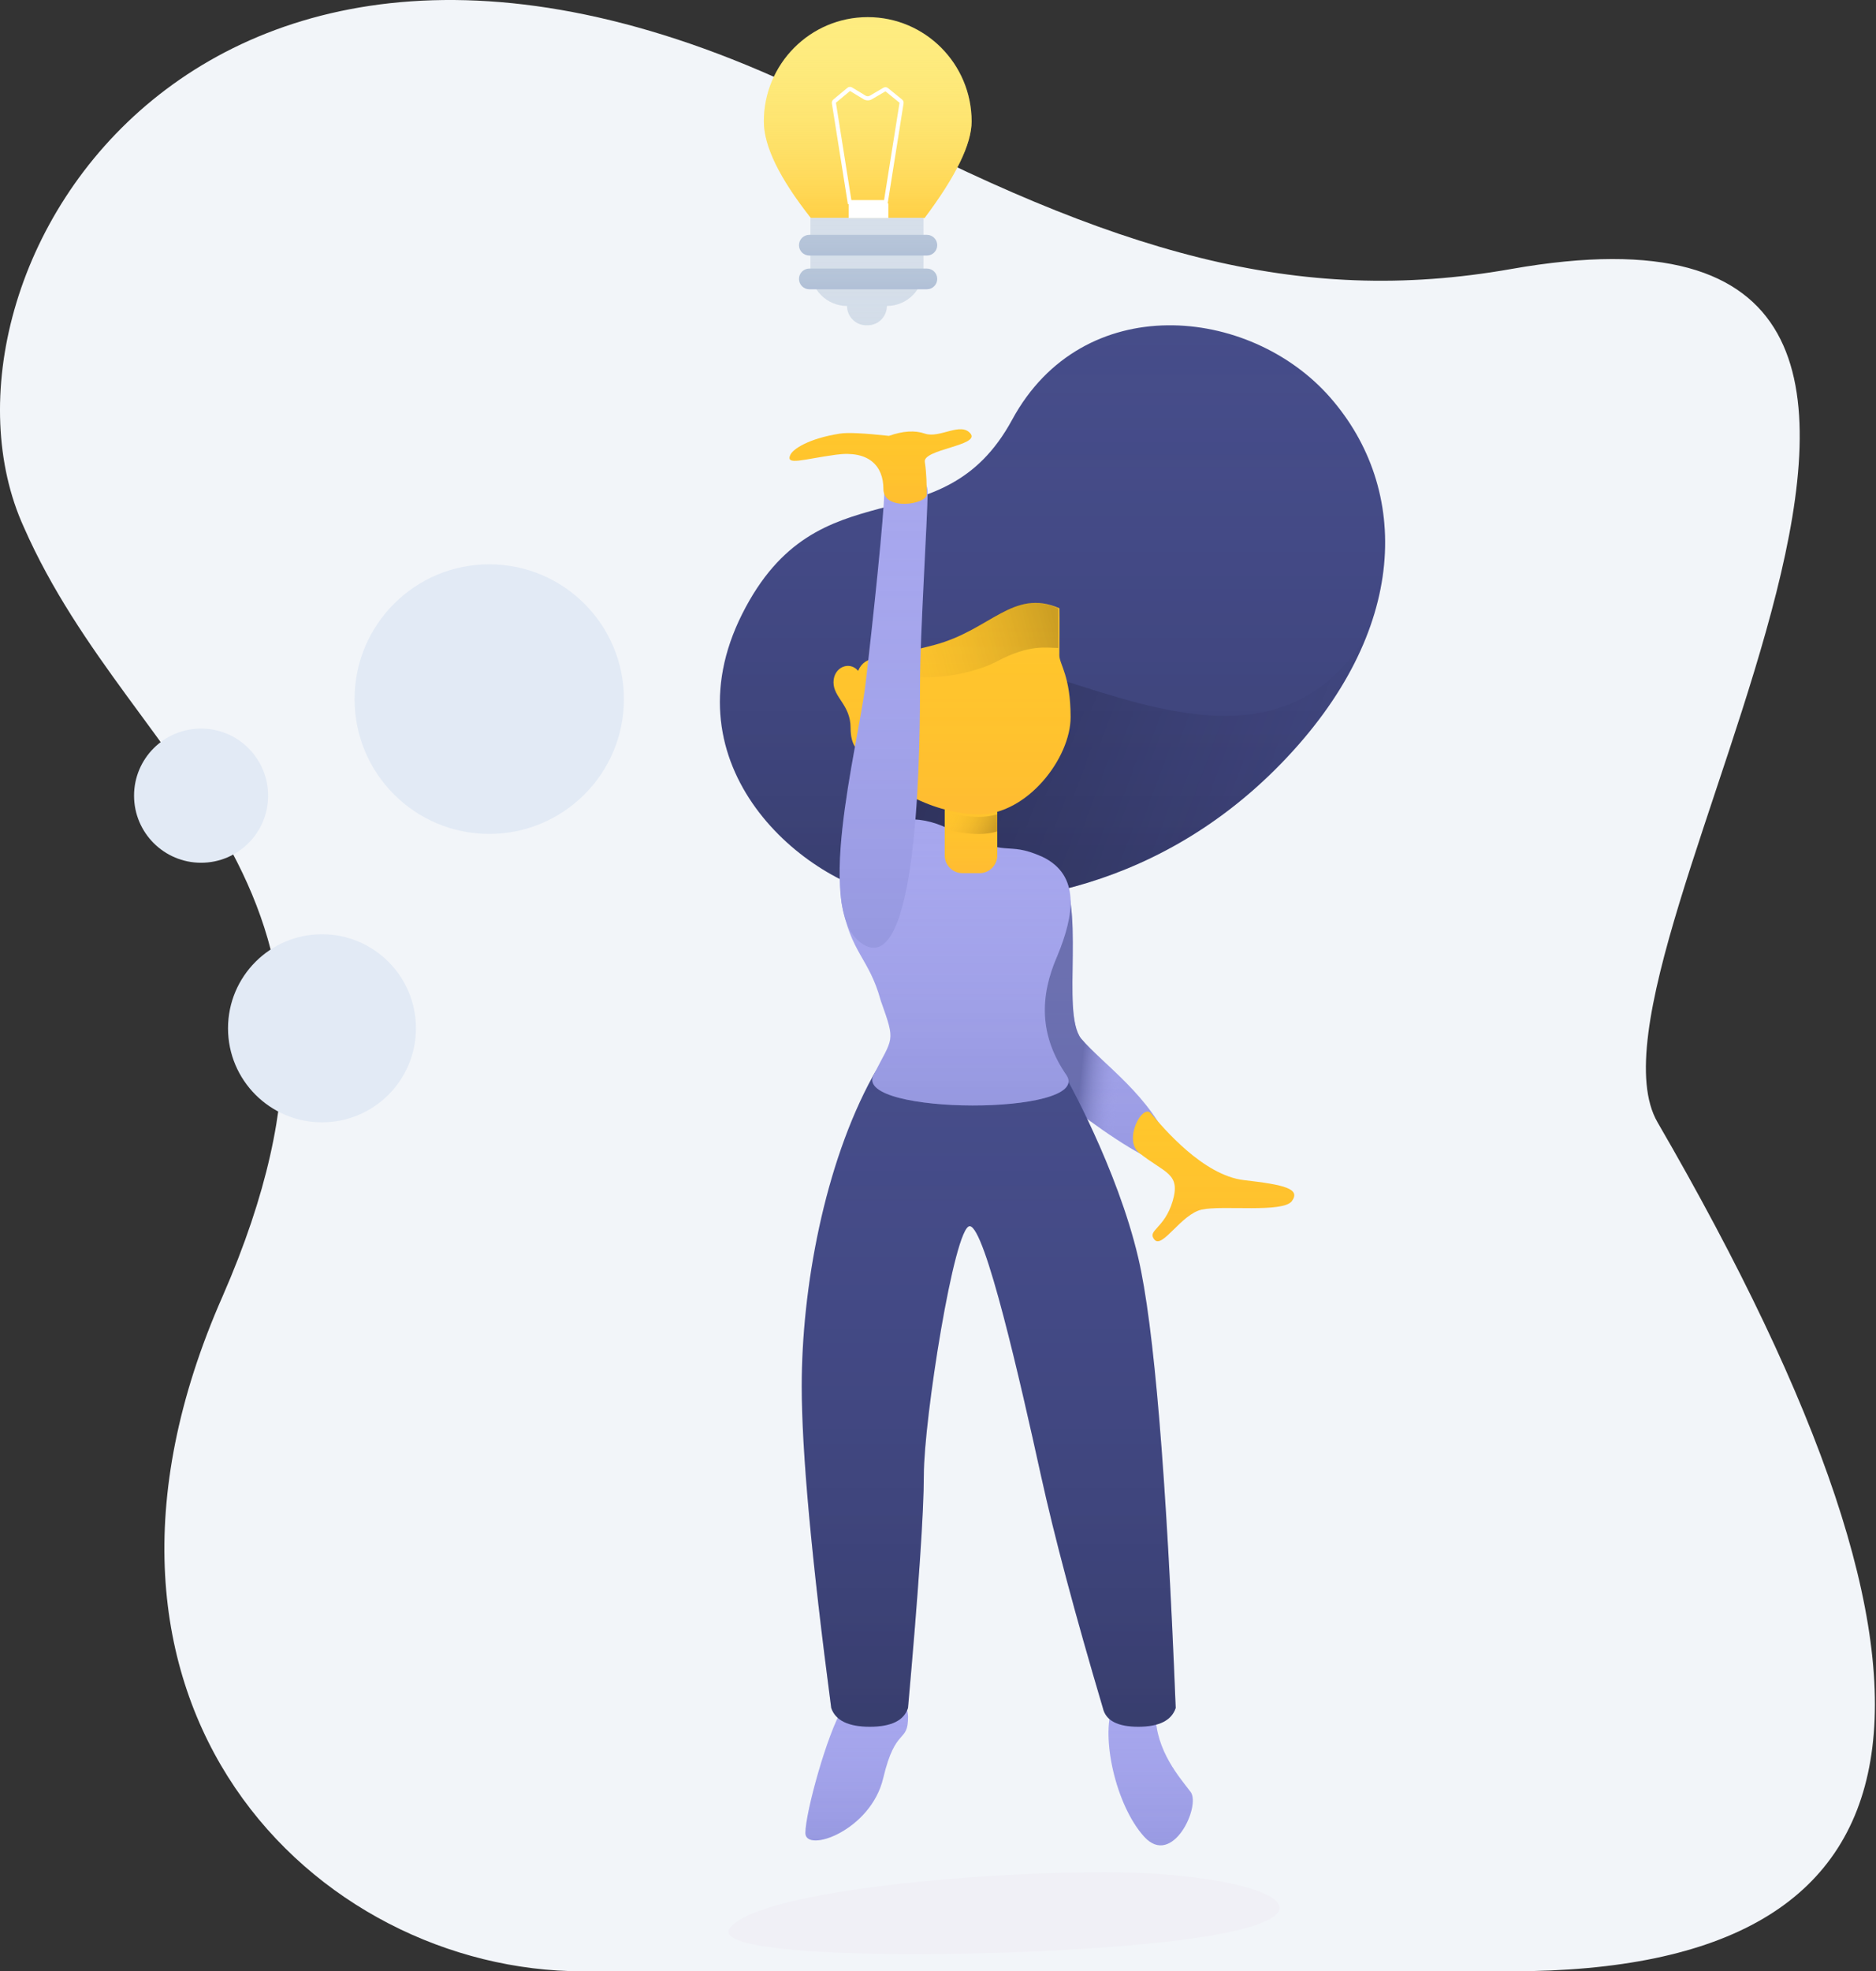 <?xml version="1.0" encoding="UTF-8"?>
<svg width="1535px" height="1612px" viewBox="0 0 1535 1612" version="1.1" xmlns="http://www.w3.org/2000/svg" xmlns:xlink="http://www.w3.org/1999/xlink">
    <rect x="0" y="0" width="1535" height="1612" fill="#333333" stroke="none"/>
    <!-- Generator: Sketch 54.1 (76490) - https://sketchapp.com -->
    <title>Group Copy</title>
    <desc>Created with Sketch.</desc>
    <defs>
        <linearGradient x1="50%" y1="0%" x2="50%" y2="100%" id="linearGradient-1">
            <stop stop-color="#A7A7EE" stop-opacity="0" offset="0%"></stop>
            <stop stop-color="#4C55A0" stop-opacity="0.2" offset="100%"></stop>
        </linearGradient>
        <path d="M100.391,1131.111 C87.801,1151.839 70,1216.214 70,1232.901 C70,1249.587 123.461,1231.185 133.654,1188.105 C143.847,1145.025 154,1160.191 154,1137.814 C154,1115.436 112.981,1110.384 100.391,1131.111 Z" id="path-2"></path>
        <linearGradient x1="50%" y1="0%" x2="50%" y2="100%" id="linearGradient-3">
            <stop stop-color="#A7A7EE" stop-opacity="0" offset="0%"></stop>
            <stop stop-color="#4C55A0" stop-opacity="0.2" offset="100%"></stop>
        </linearGradient>
        <path d="M321.344,1129.879 C311.65,1154.098 323.878,1210.135 347.118,1235.835 C370.358,1261.534 393.729,1210.706 385.207,1199.341 C376.685,1187.976 356.515,1165.7 356.515,1135.215 C356.515,1104.73 331.037,1105.661 321.344,1129.879 Z" id="path-4"></path>
        <linearGradient x1="50%" y1="0%" x2="50%" y2="100%" id="linearGradient-5">
            <stop stop-color="#A7A7EE" stop-opacity="0" offset="0%"></stop>
            <stop stop-color="#4C55A0" stop-opacity="0.2" offset="100%"></stop>
        </linearGradient>
        <linearGradient x1="40.625%" y1="45.085%" x2="62.003%" y2="50%" id="linearGradient-6">
            <stop stop-color="#464D89" stop-opacity="0.6" offset="0%"></stop>
            <stop stop-color="#A7A7EE" stop-opacity="0" offset="100%"></stop>
        </linearGradient>
        <path d="M275.71,440.354 C300.949,471.269 278.624,561.259 295.54,583.214 C313.861,604.757 352.399,629.751 370.284,673.845 C387.7,718.464 267.056,627.085 255.88,610.864 C243.273,593.303 251.419,410.157 275.71,440.354 Z" id="path-7"></path>
        <linearGradient x1="50%" y1="0%" x2="50%" y2="100%" id="linearGradient-8">
            <stop stop-color="#403F9F" stop-opacity="0" offset="0%"></stop>
            <stop stop-color="#000000" stop-opacity="0.2" offset="100%"></stop>
        </linearGradient>
        <path d="M125.14,614.082 C85.566,686.267 67,787.29 67,867.554 C67,921.062 75.047,1008.774 91.14,1130.689 C94.638,1140.896 105.165,1146 122.719,1146 C140.274,1146 150.688,1140.896 153.959,1130.689 C162.599,1033.848 166.918,970.332 166.918,940.141 C166.918,894.856 191.843,736.702 204.424,736.702 C217.004,736.702 246.097,864.953 262.634,940.141 C273.658,990.267 290.58,1053.783 313.398,1130.689 C315.701,1140.896 325.358,1146 342.37,1146 C359.382,1146 369.592,1140.896 373,1130.689 C365.424,940.266 355.214,817.582 342.37,762.637 C325.163,689.029 282.73,614.082 282.73,614.082 C282.73,614.082 164.714,541.897 125.14,614.082 Z" id="path-9"></path>
        <linearGradient x1="50%" y1="0%" x2="50%" y2="100%" id="linearGradient-10">
            <stop stop-color="#403F9F" stop-opacity="0" offset="0%"></stop>
            <stop stop-color="#000000" stop-opacity="0.2" offset="100%"></stop>
        </linearGradient>
        <path d="M144.724,468.543 C68.14,456.764 -44.298,360.55 18.297,236.051 C80.892,111.552 181.296,183.918 239.15,77.259 C297.003,-29.4 433.547,-15.935 499.238,58.856 C564.929,133.647 564.929,249.928 458.912,358.699 C352.895,467.47 221.307,480.322 144.724,468.543 Z" id="path-11"></path>
        <linearGradient x1="0%" y1="35.497%" x2="100%" y2="64.503%" id="linearGradient-13">
            <stop stop-color="#000000" stop-opacity="0.3" offset="0%"></stop>
            <stop stop-color="#1F1845" stop-opacity="0" offset="100%"></stop>
        </linearGradient>
        <path d="M529.8,252.652 C516.316,287.685 493.139,323.583 458.912,358.699 C390.881,428.498 312.32,458.798 244.521,468.439 C173.181,450.912 120.541,410.475 130.307,334.402 C154.025,149.648 414.415,441.583 529.8,252.652 L529.8,252.652 Z" id="path-14"></path>
        <linearGradient x1="50%" y1="0%" x2="50%" y2="100%" id="linearGradient-16">
            <stop stop-color="#A7A7EE" stop-opacity="0" offset="0%"></stop>
            <stop stop-color="#4C55A0" stop-opacity="0.2" offset="100%"></stop>
        </linearGradient>
        <path d="M125.564,613.537 C141.757,581.479 144.102,587.102 131.71,552.362 C122.005,516.734 107.112,514.111 99.444,471.307 C94.278,429.342 134.806,386.072 187.022,411.662 C238.219,437.421 232.591,420.729 263.845,434.602 C295.243,449.678 289.829,482.599 276.137,515.658 C261.624,548.772 261.146,580.839 283.819,613.537 C304.272,646.474 110.277,645.834 125.564,613.537 Z" id="path-17"></path>
        <linearGradient x1="50%" y1="0%" x2="50%" y2="100%" id="linearGradient-18">
            <stop stop-color="#FFC62C" stop-opacity="0" offset="0%"></stop>
            <stop stop-color="#FF6663" stop-opacity="0.1" offset="100%"></stop>
        </linearGradient>
        <path d="M198.5,367 L212.5,367 C220.508,367 227,373.492 227,381.5 L227,433.5 C227,441.508 220.508,448 212.5,448 L198.5,448 C190.492,448 184,441.508 184,433.5 L184,381.5 C184,373.492 190.492,367 198.5,367 Z" id="path-19"></path>
        <linearGradient x1="50%" y1="0%" x2="50%" y2="100%" id="linearGradient-20">
            <stop stop-color="#FFC62C" stop-opacity="0" offset="0%"></stop>
            <stop stop-color="#FF6663" stop-opacity="0.1" offset="100%"></stop>
        </linearGradient>
        <path d="M118.459,349.537 C112.857,349.158 106.979,343.671 106.979,329.197 C106.979,310.407 93,304.5 93,291.949 C93,279.397 106.269,274.246 113.12,282.573 C119.217,268.744 129.864,273.641 175.821,261.335 C221.779,249.029 239.753,214.986 277.801,231.376 C278.049,238.609 277.801,261.924 277.801,269.918 C277.801,277.136 287,286.681 287,320.421 C287,353.847 251.66,400 211.878,400 C183.057,400 136.373,383.397 118.459,349.537 L118.459,349.537 Z" id="path-21"></path>
        <linearGradient x1="100%" y1="43.166%" x2="0%" y2="56.834%" id="linearGradient-22">
            <stop stop-color="#000000" stop-opacity="0.2" offset="0%"></stop>
            <stop stop-color="#FFC42C" stop-opacity="0" offset="100%"></stop>
        </linearGradient>
        <linearGradient x1="50%" y1="0%" x2="50%" y2="100%" id="linearGradient-23">
            <stop stop-color="#A7A7EE" stop-opacity="0" offset="0%"></stop>
            <stop stop-color="#4C55A0" stop-opacity="0.2" offset="100%"></stop>
        </linearGradient>
        <path d="M119.255,507.331 C74.716,485.642 113.019,345.771 119.255,292.854 C125.49,239.938 134.503,154.057 134.503,136.379 C134.503,118.701 170,115.769 170,136.379 C170,156.989 163.793,252.813 163.793,292.854 C163.793,332.896 163.793,529.02 119.255,507.331 Z" id="path-24"></path>
        <linearGradient x1="50%" y1="0%" x2="50%" y2="100%" id="linearGradient-25">
            <stop stop-color="#FFC62C" stop-opacity="0" offset="0%"></stop>
            <stop stop-color="#FF6663" stop-opacity="0.1" offset="100%"></stop>
        </linearGradient>
        <path d="M133.837,133.79 C133.837,115.267 122.201,102.158 95.244,105.793 C68.287,109.428 53.347,115.052 57.768,105.793 C59.937,101.252 72.358,92.637 98.349,88.559 C104.57,87.582 117.909,88.207 138.366,90.432 C149.782,86.379 159.558,85.754 167.695,88.559 C179.9,92.765 197.086,78.758 205.082,88.559 C213.078,98.359 166.158,101.368 167.695,111.645 C169.232,121.923 169.232,130.886 169.232,138.554 C169.232,146.221 133.837,152.314 133.837,133.79 Z" id="path-26"></path>
        <linearGradient x1="50%" y1="0%" x2="50%" y2="100%" id="linearGradient-27">
            <stop stop-color="#FFC62C" stop-opacity="0" offset="0%"></stop>
            <stop stop-color="#FF6663" stop-opacity="0.1" offset="100%"></stop>
        </linearGradient>
        <path d="M343.086,676.721 C363.769,693.331 377.31,693.177 370.53,716.119 C363.749,739.061 349.194,740.026 355.619,747.694 C362.044,755.362 377.436,726.918 394.229,723.138 C411.022,719.359 460.962,726.087 468.097,716.119 C475.232,706.151 462.334,702.865 428.886,699.03 C395.439,695.196 362.674,656.172 352.654,644.394 C345.709,636.23 329.904,666.135 343.086,676.721 Z" id="path-28"></path>
        <linearGradient x1="100%" y1="60.438%" x2="0%" y2="41.239%" id="linearGradient-29">
            <stop stop-color="#000000" stop-opacity="0.2" offset="0%"></stop>
            <stop stop-color="#FFC42C" stop-opacity="0" offset="100%"></stop>
        </linearGradient>
        <linearGradient x1="50%" y1="0%" x2="50%" y2="100%" id="linearGradient-30">
            <stop stop-color="#FEEC80" stop-opacity="0" offset="0%"></stop>
            <stop stop-color="#FFC42D" stop-opacity="0.7" offset="100%"></stop>
        </linearGradient>
        <path d="M131.516,164.239 C157.172,130.095 170,103.785 170,85.31 C170,38.195 131.944,0 85,0 C38.056,0 0,38.195 0,85.31 C0,105.446 12.828,131.756 38.484,164.239 L131.516,164.239 Z" id="path-31"></path>
        <linearGradient x1="50%" y1="0%" x2="50%" y2="100%" id="linearGradient-32">
            <stop stop-color="#D6DFEA" stop-opacity="0" offset="0%"></stop>
            <stop stop-color="#B6C5D9" stop-opacity="0.1" offset="100%"></stop>
        </linearGradient>
        <path d="M100.679,236.196 C100.679,244.924 93.603,252 84.875,252 L83.875,252 C75.147,252 68.071,244.924 68.071,236.196 C51.527,236.167 38.125,222.747 38.125,206.196 L38.125,164.239 L130.625,164.239 L130.625,206.196 C130.625,222.747 117.223,236.167 100.679,236.196 Z M100.625,236.196 L68.125,236.196 L100.625,236.196 Z" id="path-33"></path>
        <linearGradient x1="50%" y1="0%" x2="50%" y2="100%" id="linearGradient-34">
            <stop stop-color="#B6C5D9" stop-opacity="0" offset="0%"></stop>
            <stop stop-color="#403F9F" stop-opacity="0.05" offset="100%"></stop>
        </linearGradient>
        <path d="M37.213,178.03 L133.412,178.03 C138.086,178.03 141.875,181.819 141.875,186.493 L141.875,186.493 C141.875,191.166 138.086,194.955 133.412,194.955 L37.213,194.955 C32.539,194.955 28.75,191.166 28.75,186.493 L28.75,186.493 C28.75,181.819 32.539,178.03 37.213,178.03 Z" id="path-35"></path>
        <path d="M37.213,205.612 L133.412,205.612 C138.086,205.612 141.875,209.401 141.875,214.075 L141.875,214.075 C141.875,218.748 138.086,222.537 133.412,222.537 L37.213,222.537 C32.539,222.537 28.75,218.748 28.75,214.075 L28.75,214.075 C28.75,209.401 32.539,205.612 37.213,205.612 Z" id="path-36"></path>
    </defs>
    <g id="landing-page" stroke="none" stroke-width="1" fill="none" fill-rule="evenodd">
        <g id="Desktop-Copy-13" transform="translate(-152, -154)">
            <g id="Group-Copy" transform="translate(152, 154)">
                <g id="Spot-01">
                    <path d="M476.688,1612 C259.206,1612 34.001,1395.552 182.142,1060 C328.971,724.155 110.022,637.076 19.482,431.028 C-73.475,226.775 168.616,-183.406 694.301,92.351 C912.163,206.87 1061.474,250.86 1236.345,220 C1735,132 1276.699,780.641 1356.267,917.774 C1626.786,1384 1590.132,1612 1236.345,1612 C881.923,1612 693.707,1612 476.688,1612 Z" id="Details" fill="#F2F5F9"></path>
                    <ellipse id="Details" fill="#E2EAF5" cx="400.307" cy="571.686" rx="110.2" ry="110.235"></ellipse>
                    <ellipse id="Details" fill="#E2EAF5" cx="263.454" cy="840.865" rx="76.884" ry="76.908"></ellipse>
                    <ellipse id="Details" fill="#E2EAF5" cx="164.531" cy="650.645" rx="54.844" ry="54.861"></ellipse>
                </g>
                <g id="Girl-Jumping" transform="translate(589, 266)">
                    <path d="M7.704,1311.427 C26.721,1282.083 197.741,1265 315.368,1265 C433.224,1265 514.919,1295.436 408.936,1315.54 C303.567,1335.652 -9.783,1340.688 7.704,1311.427 Z" id="Sh" fill="#F0F0F6"></path>
                    <g id="Ler-L">
                        <use fill="#A7A7EE" xlink:href="#path-2"></use>
                        <use fill="url(#linearGradient-1)" xlink:href="#path-2"></use>
                    </g>
                    <g id="Leg-R">
                        <use fill="#A7A7EE" xlink:href="#path-4"></use>
                        <use fill="url(#linearGradient-3)" xlink:href="#path-4"></use>
                    </g>
                    <g id="Hand-R">
                        <use fill="#A7A7EE" xlink:href="#path-7"></use>
                        <use fill="url(#linearGradient-5)" xlink:href="#path-7"></use>
                        <use fill="url(#linearGradient-6)" xlink:href="#path-7"></use>
                    </g>
                    <g id="Legs">
                        <use fill="#464D89" xlink:href="#path-9"></use>
                        <use fill="url(#linearGradient-8)" xlink:href="#path-9"></use>
                    </g>
                    <g id="Hair">
                        <mask id="mask-12" fill="white">
                            <use xlink:href="#path-11"></use>
                        </mask>
                        <g>
                            <use fill="#464D89" xlink:href="#path-11"></use>
                            <use fill="url(#linearGradient-10)" xlink:href="#path-11"></use>
                        </g>
                        <mask id="mask-15" fill="white">
                            <use xlink:href="#path-14"></use>
                        </mask>
                        <use id="Sh" fill="url(#linearGradient-13)" xlink:href="#path-14"></use>
                    </g>
                    <g id="Body">
                        <use fill="#A7A7EE" xlink:href="#path-17"></use>
                        <use fill="url(#linearGradient-16)" xlink:href="#path-17"></use>
                    </g>
                    <g id="Nack">
                        <use fill="#FFC62C" xlink:href="#path-19"></use>
                        <use fill="url(#linearGradient-18)" xlink:href="#path-19"></use>
                    </g>
                    <g id="Face">
                        <use fill="#FFC62C" xlink:href="#path-21"></use>
                        <use fill="url(#linearGradient-20)" xlink:href="#path-21"></use>
                    </g>
                    <path d="M226.708,274.829 C199.34,289.314 134.961,298.402 112,266.019 C119.538,260.61 135.382,272.185 174.912,261.537 C220.869,249.159 238.843,214.916 276.89,231.401 C277.089,237.244 276.968,253.518 276.913,263.867 C267.608,263.919 254.077,260.344 226.708,274.829 Z" id="Sh" fill="url(#linearGradient-22)"></path>
                    <g id="Hand-L">
                        <use fill="#A7A7EE" xlink:href="#path-24"></use>
                        <use fill="url(#linearGradient-23)" xlink:href="#path-24"></use>
                    </g>
                    <g id="Hand-L">
                        <use fill="#FFC62C" xlink:href="#path-26"></use>
                        <use fill="url(#linearGradient-25)" xlink:href="#path-26"></use>
                    </g>
                    <g id="Hand-R">
                        <use fill="#FFC62C" xlink:href="#path-28"></use>
                        <use fill="url(#linearGradient-27)" xlink:href="#path-28"></use>
                    </g>
                    <path d="M184,398 C194.081,400.658 203.816,401.979 212.047,401.979 C217.129,401.979 222.136,401.244 227,399.898 L227,413.919 C222.136,415.265 217.129,416 212.047,416 C203.816,416 194.081,414.679 184,412.021 L184,398 L184,398 Z" id="Sh" fill="url(#linearGradient-29)"></path>
                </g>
                <g id="Detail" transform="translate(625, 14)">
                    <g>
                        <use fill="#FEEC80" xlink:href="#path-31"></use>
                        <use fill="url(#linearGradient-30)" xlink:href="#path-31"></use>
                    </g>
                    <g>
                        <use fill="#D6DFEA" xlink:href="#path-33"></use>
                        <use fill="url(#linearGradient-32)" xlink:href="#path-33"></use>
                    </g>
                    <g>
                        <use fill="#B6C5D9" xlink:href="#path-35"></use>
                        <use fill="url(#linearGradient-34)" xlink:href="#path-35"></use>
                    </g>
                    <g>
                        <use fill="#B6C5D9" xlink:href="#path-36"></use>
                        <use fill="url(#linearGradient-34)" xlink:href="#path-36"></use>
                    </g>
                    <polygon fill="#FFFFFF" points="69.375 152.328 101.875 152.328 101.875 164.239 69.375 164.239"></polygon>
                    <path d="M98.386,149.596 L111.026,70.021 L99.51,60.655 L88.41,67.166 C86.292,68.409 83.667,68.39 81.567,67.117 L70.491,60.404 L58.974,69.995 L71.618,149.596 L98.386,149.596 Z M68.352,57.819 C69.449,56.906 71.002,56.789 72.222,57.529 L83.298,64.241 C84.348,64.878 85.661,64.887 86.72,64.266 L97.82,57.755 C99.023,57.049 100.536,57.165 101.619,58.046 L113.135,67.411 C114.065,68.167 114.522,69.364 114.333,70.55 L101.243,152.955 L68.761,152.955 L55.667,70.524 C55.481,69.352 55.925,68.168 56.835,67.41 L68.352,57.819 Z" fill="#FFFFFF" fill-rule="nonzero"></path>
                </g>
            </g>
        </g>
    </g>
</svg>
